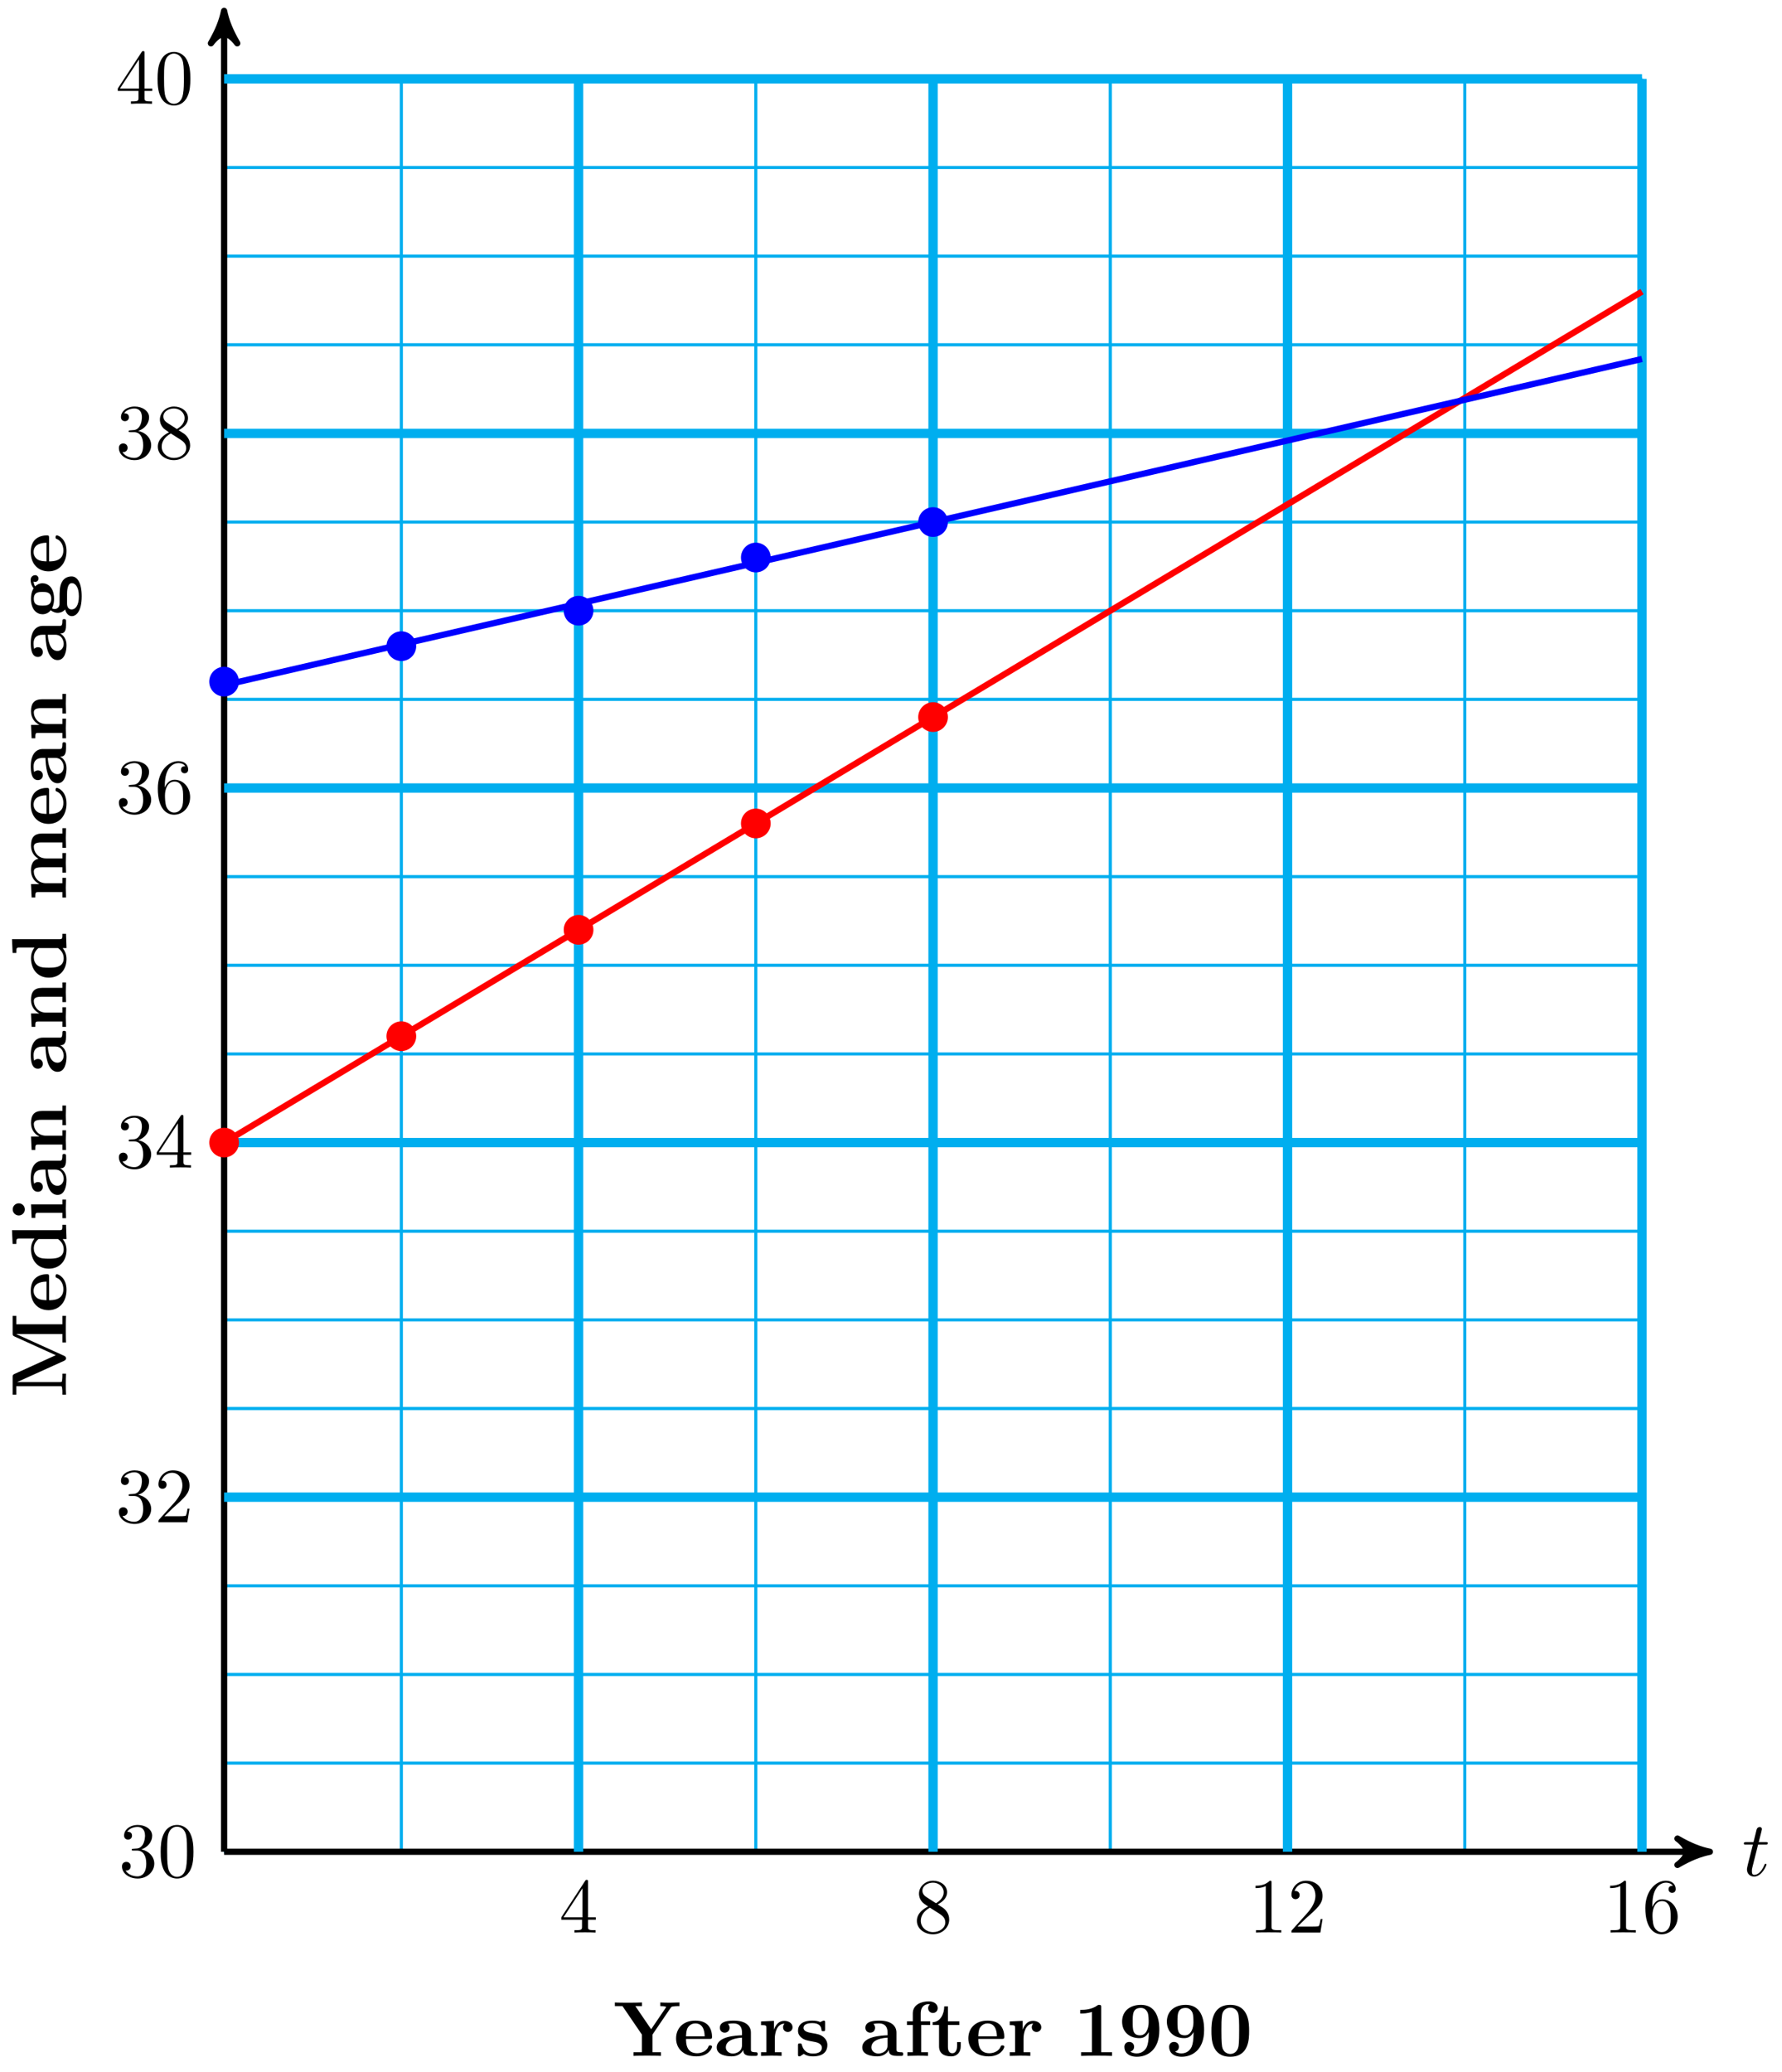 <svg xmlns="http://www.w3.org/2000/svg" xmlns:xlink="http://www.w3.org/1999/xlink" version="1.1" width="228" height="265" viewBox="0 0 228 265">
<defs>
<path id="font_1_1" d="M.206 .4H.3C.32 .4 .33 .4 .33 .42 .33 .431 .32 .431 .302 .431H.214C.25 .572 .255 .592 .255 .598 .255 .615 .243 .625 .226 .625 .223 .625 .195 .624 .186 .589L.147 .431H.053C.033 .431 .023 .431 .023 .412 .023 .4 .031 .4 .051 .4H.139C.067 .116 .063 .099 .063 .081 .063 .027 .101-.011 .155-.011 .257-.011 .314 .135 .314 .143 .314 .153 .306 .153 .302 .153 .293 .153 .292 .15 .287 .139 .244 .035 .191 .011 .157 .011 .136 .011 .126 .024 .126 .057 .126 .081 .128 .088 .132 .105L.206 .4Z"/>
<path id="font_2_5" d="M.294 .165V.078C.294 .042 .292 .031 .218 .031H.197V0C.238 .003 .29 .003 .332 .003 .374 .003 .427 .003 .468 0V.031H.447C.373 .031 .371 .042 .371 .078V.165H.471V.196H.371V.651C.371 .671 .371 .677 .355 .677 .346 .677 .343 .677 .335 .665L.028 .196V.165H.294M.3 .196H.056L.3 .569V.196Z"/>
<path id="font_2_7" d="M.163 .457C.117 .487 .113 .521 .113 .538 .113 .599 .178 .641 .249 .641 .322 .641 .386 .589 .386 .517 .386 .46 .347 .412 .287 .377L.163 .457M.309 .362C.381 .399 .43 .451 .43 .517 .43 .609 .341 .666 .25 .666 .15 .666 .069 .592 .069 .499 .069 .481 .071 .436 .113 .389 .124 .377 .161 .352 .186 .335 .128 .306 .042 .25 .042 .151 .042 .045 .144-.022 .249-.022 .362-.022 .457 .061 .457 .168 .457 .204 .446 .249 .408 .291 .389 .312 .373 .322 .309 .362M.209 .32 .332 .242C.36 .223 .407 .193 .407 .132 .407 .058 .332 .006 .25 .006 .164 .006 .092 .068 .092 .151 .092 .209 .124 .273 .209 .32Z"/>
<path id="font_2_2" d="M.294 .64C.294 .664 .294 .666 .271 .666 .209 .602 .121 .602 .089 .602V.571C.109 .571 .168 .571 .22 .597V.079C.22 .043 .217 .031 .127 .031H.095V0C.13 .003 .217 .003 .257 .003 .297 .003 .384 .003 .419 0V.031H.387C.297 .031 .294 .042 .294 .079V.64Z"/>
<path id="font_2_3" d="M.127 .077 .233 .18C.389 .318 .449 .372 .449 .472 .449 .586 .359 .666 .237 .666 .124 .666 .05 .574 .05 .485 .05 .429 .1 .429 .103 .429 .12 .429 .155 .441 .155 .482 .155 .508 .137 .534 .102 .534 .094 .534 .092 .534 .089 .533 .112 .598 .166 .635 .224 .635 .315 .635 .358 .554 .358 .472 .358 .392 .308 .313 .253 .251L.061 .037C.05 .026 .05 .024 .05 0H.421L.449 .174H.424C.419 .144 .412 .1 .402 .085 .395 .077 .329 .077 .307 .077H.127Z"/>
<path id="font_2_6" d="M.132 .328V.352C.132 .605 .256 .641 .307 .641 .331 .641 .373 .635 .395 .601 .38 .601 .34 .601 .34 .556 .34 .525 .364 .51 .386 .51 .402 .51 .432 .519 .432 .558 .432 .618 .388 .666 .305 .666 .177 .666 .042 .537 .042 .316 .042 .049 .158-.022 .251-.022 .362-.022 .457 .072 .457 .204 .457 .331 .368 .427 .257 .427 .189 .427 .152 .376 .132 .328M.251 .006C.188 .006 .158 .066 .152 .081 .134 .128 .134 .208 .134 .226 .134 .304 .166 .404 .256 .404 .272 .404 .318 .404 .349 .342 .367 .305 .367 .254 .367 .205 .367 .157 .367 .107 .35 .071 .32 .011 .274 .006 .251 .006Z"/>
<path id="font_2_4" d="M.29 .352C.372 .379 .43 .449 .43 .528 .43 .61 .342 .666 .246 .666 .145 .666 .069 .606 .069 .53 .069 .497 .091 .478 .12 .478 .151 .478 .171 .5 .171 .529 .171 .579 .124 .579 .109 .579 .14 .628 .206 .641 .242 .641 .283 .641 .338 .619 .338 .529 .338 .517 .336 .459 .31 .415 .28 .367 .246 .364 .221 .363 .213 .362 .189 .36 .182 .36 .174 .359 .167 .358 .167 .348 .167 .337 .174 .337 .191 .337H.235C.317 .337 .354 .269 .354 .17 .354 .034 .285 .006 .241 .006 .198 .006 .123 .022 .088 .081 .123 .076 .154 .098 .154 .136 .154 .172 .127 .192 .098 .192 .074 .192 .042 .178 .042 .134 .042 .043 .135-.022 .244-.022 .366-.022 .457 .068 .457 .17 .457 .253 .394 .331 .29 .352Z"/>
<path id="font_2_1" d="M.46 .32C.46 .4 .455 .48 .42 .554 .374 .65 .292 .666 .25 .666 .19 .666 .117 .64 .076 .547 .044 .478 .039 .4 .039 .32 .039 .245 .043 .155 .084 .079 .127-.002 .2-.022 .249-.022 .303-.022 .379-.001 .423 .094 .455 .163 .46 .241 .46 .32M.249-0C.21-0 .151 .025 .133 .121 .122 .181 .122 .273 .122 .332 .122 .396 .122 .462 .13 .516 .149 .635 .224 .644 .249 .644 .282 .644 .348 .626 .367 .527 .377 .471 .377 .395 .377 .332 .377 .257 .377 .189 .366 .125 .351 .03 .294-0 .249-0Z"/>
<path id="font_3_106" d="M.457 .17C.457 .253 .394 .331 .29 .352 .372 .379 .43 .449 .43 .528 .43 .61 .342 .666 .246 .666 .145 .666 .069 .606 .069 .53 .069 .497 .091 .478 .12 .478 .151 .478 .171 .5 .171 .529 .171 .579 .124 .579 .109 .579 .14 .628 .206 .641 .242 .641 .283 .641 .338 .619 .338 .529 .338 .517 .336 .459 .31 .415 .28 .367 .246 .364 .221 .363 .213 .362 .189 .36 .182 .36 .174 .359 .167 .358 .167 .348 .167 .337 .174 .337 .191 .337H.235C.317 .337 .354 .269 .354 .17 .354 .034 .285 .006 .241 .006 .198 .006 .123 .022 .088 .081 .123 .076 .154 .098 .154 .136 .154 .172 .127 .192 .098 .192 .074 .192 .042 .178 .042 .134 .042 .043 .135-.022 .244-.022 .366-.022 .457 .068 .457 .17Z"/>
<path id="font_3_121" d="M.46 .32C.46 .4 .455 .48 .42 .554 .374 .65 .292 .666 .25 .666 .19 .666 .117 .64 .076 .547 .044 .478 .039 .4 .039 .32 .039 .245 .043 .155 .084 .079 .127-.002 .2-.022 .249-.022 .303-.022 .379-.001 .423 .094 .455 .163 .46 .241 .46 .32M.377 .332C.377 .257 .377 .189 .366 .125 .351 .03 .294-0 .249-0 .21-0 .151 .025 .133 .121 .122 .181 .122 .273 .122 .332 .122 .396 .122 .462 .13 .516 .149 .635 .224 .644 .249 .644 .282 .644 .348 .626 .367 .527 .377 .471 .377 .395 .377 .332Z"/>
<path id="font_4_117" d="M.849 .639V.686L.735 .683C.696 .683 .64 .683 .603 .686V.639C.626 .639 .653 .639 .679 .629 .677 .625 .677 .623 .672 .617L.485 .342 .282 .639H.367V.686C.326 .683 .229 .683 .184 .683 .144 .683 .054 .683 .019 .686V.639H.117L.366 .274V.047H.258V0C.294 .003 .392 .003 .434 .003 .477 .003 .573 .003 .611 0V.047H.502V.274L.737 .619C.746 .633 .754 .633 .776 .636 .793 .638 .811 .639 .828 .639H.849Z"/>
<path id="font_4_50" d="M.494 .117C.494 .135 .475 .135 .47 .135 .453 .135 .451 .13 .445 .114 .424 .066 .367 .034 .302 .034 .161 .034 .16 .167 .16 .218H.462C.484 .218 .494 .218 .494 .245 .494 .276 .488 .349 .438 .399 .401 .435 .348 .453 .279 .453 .119 .453 .032 .35 .032 .225 .032 .091 .132-.006 .293-.006 .451-.006 .494 .1 .494 .117M.399 .251H.16C.162 .29 .163 .332 .184 .365 .21 .405 .25 .417 .279 .417 .396 .417 .398 .286 .399 .251Z"/>
<path id="font_4_28" d="M.553 .024C.553 .047 .54 .047 .527 .047 .466 .048 .466 .061 .466 .084V.299C.466 .388 .395 .453 .246 .453 .189 .453 .067 .449 .067 .361 .067 .317 .102 .298 .129 .298 .16 .298 .192 .319 .192 .361 .192 .391 .173 .408 .17 .41 .198 .416 .23 .417 .242 .417 .317 .417 .352 .375 .352 .299V.265C.281 .262 .027 .253 .027 .108 .027 .012 .151-.006 .22-.006 .3-.006 .347 .035 .369 .077 .369 .046 .369 0 .473 0H.521C.541 0 .553 0 .553 .024M.352 .139C.352 .043 .26 .03 .235 .03 .184 .03 .144 .065 .144 .109 .144 .217 .302 .231 .352 .234V.139Z"/>
<path id="font_4_96" d="M.442 .368C.442 .421 .388 .45 .336 .45 .266 .45 .226 .4 .203 .337V.45L.037 .442V.395C.099 .395 .106 .395 .106 .356V.047H.037V0L.163 .003C.201 .003 .265 .003 .301 0V.047H.214V.222C.214 .292 .239 .414 .339 .414 .339 .414 .32 .397 .32 .368 .32 .327 .352 .307 .381 .307 .41 .307 .442 .328 .442 .368V.368Z"/>
<path id="font_4_98" d="M.415 .14C.415 .183 .395 .218 .36 .246 .321 .275 .289 .281 .211 .294 .174 .301 .109 .312 .109 .359 .109 .421 .202 .421 .221 .421 .296 .421 .334 .392 .339 .337 .34 .322 .341 .317 .362 .317 .386 .317 .386 .322 .386 .345V.425C.386 .444 .386 .453 .368 .453 .364 .453 .362 .453 .323 .434 .297 .447 .262 .453 .222 .453 .192 .453 .038 .453 .038 .322 .038 .282 .058 .255 .078 .238 .118 .203 .156 .197 .233 .183 .269 .177 .344 .164 .344 .105 .344 .03 .252 .03 .23 .03 .124 .03 .098 .103 .086 .146 .081 .16 .076 .16 .062 .16 .038 .16 .038 .154 .038 .131V.022C.038 .003 .038-.006 .056-.006 .063-.006 .065-.006 .086 .009L.112 .026C.158-.006 .21-.006 .23-.006 .261-.006 .415-.006 .415 .14V.14Z"/>
<path id="font_4_55" d="M.437 .613C.437 .655 .401 .7 .323 .7 .225 .7 .117 .658 .117 .545V.444H.042V.397H.117V.047H.048V0L.174 .003C.212 .003 .276 .003 .312 0V.047H.225V.397H.34V.444H.219V.545C.219 .655 .295 .664 .32 .664 .325 .664 .33 .664 .337 .662 .322 .651 .314 .632 .314 .613 .314 .57 .349 .551 .375 .551 .405 .551 .437 .572 .437 .613Z"/>
<path id="font_4_105" d="M.382 .124V.177H.335V.126C.335 .058 .303 .034 .275 .034 .217 .034 .217 .098 .217 .121V.397H.363V.444H.217V.636H.17C.169 .536 .12 .436 .021 .433V.397H.103V.123C.103 .016 .19-.006 .261-.006 .337-.006 .382 .051 .382 .124Z"/>
<path id="font_4_82" d="M.494 0V.047H.354V.623C.354 .645 .354 .655 .328 .655 .317 .655 .315 .655 .306 .648 .229 .591 .126 .591 .105 .591H.085V.544H.105C.121 .544 .176 .545 .235 .564V.047H.096V0C.14 .003 .246 .003 .295 .003 .344 .003 .45 .003 .494 0Z"/>
<path id="font_4_78" d="M.526 .329C.526 .396 .526 .655 .289 .655 .147 .655 .048 .574 .048 .44 .048 .303 .147 .228 .27 .228 .305 .228 .352 .235 .39 .305V.283C.39 .21 .381 .151 .366 .117 .349 .078 .306 .032 .237 .032 .219 .032 .183 .034 .153 .055 .165 .058 .202 .072 .202 .117 .202 .151 .179 .179 .14 .179 .101 .179 .077 .153 .077 .115 .077 .047 .128-.011 .239-.011 .369-.011 .526 .074 .526 .329M.389 .428C.389 .365 .363 .264 .279 .264 .184 .264 .184 .338 .184 .438 .184 .536 .184 .616 .291 .616 .35 .616 .373 .563 .377 .553 .389 .52 .389 .462 .389 .428Z"/>
<path id="font_4_121" d="M.529 .319C.529 .416 .528 .655 .287 .655 .046 .655 .045 .417 .045 .319 .045 .22 .046-.011 .287-.011 .527-.011 .529 .219 .529 .319M.401 .331C.401 .275 .401 .184 .394 .132 .38 .039 .317 .025 .287 .025 .251 .025 .195 .047 .182 .12 .173 .172 .173 .276 .173 .331 .173 .403 .173 .468 .181 .521 .193 .609 .263 .619 .287 .619 .324 .619 .365 .6 .384 .557 .401 .52 .401 .413 .401 .331Z"/>
<path id="font_4_74" d="M1.051 0V.047H.943V.639H1.051V.686H.83C.808 .686 .797 .686 .786 .661L.546 .132 .306 .661C.295 .686 .284 .686 .262 .686H.04V.639H.148V.076C.148 .054 .147 .053 .119 .05 .095 .047 .093 .047 .065 .047H.04V0C.078 .003 .135 .003 .174 .003 .216 .003 .268 .003 .309 0V.047H.284C.266 .047 .249 .048 .231 .05 .202 .053 .201 .054 .201 .076V.626H.202L.474 .025C.483 .005 .495 0 .506 0 .526 0 .534 .015 .538 .024L.817 .639H.818V.047H.71V0C.746 .003 .839 .003 .88 .003 .921 .003 1.015 .003 1.051 0Z"/>
<path id="font_4_47" d="M.601 0V.047C.539 .047 .532 .047 .532 .086V.694L.355 .686V.639C.417 .639 .424 .639 .424 .6V.405C.374 .444 .322 .45 .289 .45 .143 .45 .038 .362 .038 .221 .038 .089 .13-.006 .278-.006 .339-.006 .387 .018 .418 .043V-.006L.601 0M.418 .103C.405 .085 .364 .03 .288 .03 .166 .03 .166 .151 .166 .221 .166 .269 .166 .323 .192 .362 .221 .404 .268 .414 .299 .414 .356 .414 .396 .382 .418 .353V.103Z"/>
<path id="font_4_66" d="M.286 0V.047H.224V.45L.05 .442V.395C.109 .395 .116 .395 .116 .356V.047H.047V0L.169 .003 .286 0M.238 .607C.238 .65 .203 .685 .16 .685 .117 .685 .082 .65 .082 .607 .082 .564 .117 .529 .16 .529 .203 .529 .238 .564 .238 .607Z"/>
<path id="font_4_77" d="M.615 0V.047H.546V.306C.546 .411 .492 .45 .392 .45 .296 .45 .243 .393 .217 .342V.45L.045 .442V.395C.107 .395 .114 .395 .114 .356V.047H.045V0L.171 .003 .297 0V.047H.228V.256C.228 .365 .314 .414 .377 .414 .411 .414 .432 .393 .432 .317V.047H.363V0L.489 .003 .615 0Z"/>
<path id="font_4_75" d="M.935 0V.047H.866V.306C.866 .409 .815 .45 .712 .45 .621 .45 .569 .4 .543 .354 .523 .447 .431 .45 .393 .45 .306 .45 .249 .405 .217 .342V.45L.045 .442V.395C.107 .395 .114 .395 .114 .356V.047H.045V0L.171 .003 .297 0V.047H.228V.256C.228 .365 .315 .414 .377 .414 .411 .414 .433 .394 .433 .317V.047H.364V0L.49 .003 .616 0V.047H.547V.256C.547 .365 .634 .414 .696 .414 .73 .414 .752 .394 .752 .317V.047H.683V0L.809 .003 .935 0Z"/>
<path id="font_4_59" d="M.558 .397C.558 .42 .541 .455 .495 .455 .48 .455 .433 .452 .389 .417 .371 .429 .329 .45 .255 .45 .111 .45 .056 .372 .056 .302 .056 .261 .076 .22 .108 .197 .08 .162 .074 .129 .074 .108 .074 .093 .078 .044 .118 .012 .105 .009 .032-.012 .032-.075 .032-.126 .087-.201 .287-.201 .464-.201 .542-.142 .542-.072 .542-.042 .534 .021 .467 .055 .411 .083 .351 .083 .255 .083 .229 .083 .183 .083 .178 .084 .134 .091 .123 .129 .123 .147 .123 .157 .127 .172 .133 .18 .179 .156 .23 .154 .255 .154 .399 .154 .454 .232 .454 .302 .454 .349 .429 .382 .414 .398 .444 .414 .465 .416 .476 .417 .474 .412 .472 .403 .472 .397 .472 .372 .489 .354 .515 .354 .541 .354 .558 .373 .558 .397V.397M.343 .302C.343 .257 .343 .19 .255 .19 .167 .19 .167 .257 .167 .302 .167 .347 .167 .414 .255 .414 .343 .414 .343 .347 .343 .302V.302M.456-.075C.456-.111 .417-.165 .287-.165 .167-.165 .118-.119 .118-.073 .118-.013 .181-.013 .195-.013H.312C.343-.013 .456-.013 .456-.075Z"/>
</defs>
<path transform="matrix(1,0,0,-1,28.672,236.856)" stroke-width=".399" stroke-linecap="butt" stroke-miterlimit="10" stroke-linejoin="miter" fill="none" stroke="#00aeef" d="M0 0H181.417M0 11.339H181.417M0 22.677H181.417M0 34.016H181.417M0 45.354H181.417M0 56.693H181.417M0 68.031H181.417M0 79.37H181.417M0 90.708H181.417M0 102.047H181.417M0 113.385H181.417M0 124.724H181.417M0 136.063H181.417M0 147.401H181.417M0 158.74H181.417M0 170.078H181.417M0 181.417H181.417M0 192.755H181.417M0 204.094H181.417M0 215.432H181.417M0 226.767H181.417M0 0V226.771M22.677 0V226.771M45.354 0V226.771M68.031 0V226.771M90.708 0V226.771M113.385 0V226.771M136.063 0V226.771M158.74 0V226.771M181.413 0V226.771M181.417 226.771"/>
<path transform="matrix(1,0,0,-1,28.672,236.856)" stroke-width=".797" stroke-linecap="butt" stroke-miterlimit="10" stroke-linejoin="miter" fill="none" stroke="#000000" d="M0 0H189.053"/>
<path transform="matrix(1,0,0,-1,217.734,236.856)" d="M1.036 0C-.259 .259-1.554 .777-3.108 1.684-1.554 .518-1.554-.518-3.108-1.684-1.554-.777-.259-.259 1.036 0Z"/>
<path transform="matrix(1,0,0,-1,217.734,236.856)" stroke-width=".797" stroke-linecap="butt" stroke-linejoin="round" fill="none" stroke="#000000" d="M1.036 0C-.259 .259-1.554 .777-3.108 1.684-1.554 .518-1.554-.518-3.108-1.684-1.554-.777-.259-.259 1.036 0Z"/>
<use data-text="t" xlink:href="#font_1_1" transform="matrix(9.963,0,0,-9.963,222.889,239.92)"/>
<path transform="matrix(1,0,0,-1,28.672,236.856)" stroke-width=".797" stroke-linecap="butt" stroke-miterlimit="10" stroke-linejoin="miter" fill="none" stroke="#000000" d="M0 0V234.407"/>
<path transform="matrix(0,-1,-1,-0,28.672,2.43)" d="M1.036 0C-.259 .259-1.554 .777-3.108 1.684-1.554 .518-1.554-.518-3.108-1.684-1.554-.777-.259-.259 1.036 0Z"/>
<path transform="matrix(0,-1,-1,-0,28.672,2.43)" stroke-width=".797" stroke-linecap="butt" stroke-linejoin="round" fill="none" stroke="#000000" d="M1.036 0C-.259 .259-1.554 .777-3.108 1.684-1.554 .518-1.554-.518-3.108-1.684-1.554-.777-.259-.259 1.036 0Z"/>
<path transform="matrix(1,0,0,-1,28.672,236.856)" stroke-width="1.196" stroke-linecap="butt" stroke-miterlimit="10" stroke-linejoin="miter" fill="none" stroke="#00aeef" d="M45.354 226.771V0"/>
<use data-text="4" xlink:href="#font_2_5" transform="matrix(9.963,0,0,-9.963,71.538,247.196)"/>
<path transform="matrix(1,0,0,-1,28.672,236.856)" stroke-width="1.196" stroke-linecap="butt" stroke-miterlimit="10" stroke-linejoin="miter" fill="none" stroke="#00aeef" d="M90.708 226.771V0"/>
<use data-text="8" xlink:href="#font_2_7" transform="matrix(9.963,0,0,-9.963,116.894,247.196)"/>
<path transform="matrix(1,0,0,-1,28.672,236.856)" stroke-width="1.196" stroke-linecap="butt" stroke-miterlimit="10" stroke-linejoin="miter" fill="none" stroke="#00aeef" d="M136.063 226.771V0"/>
<use data-text="1" xlink:href="#font_2_2" transform="matrix(9.963,0,0,-9.963,159.759,247.196)"/>
<use data-text="2" xlink:href="#font_2_3" transform="matrix(9.963,0,0,-9.963,164.741,247.196)"/>
<path transform="matrix(1,0,0,-1,28.672,236.856)" stroke-width="1.196" stroke-linecap="butt" stroke-miterlimit="10" stroke-linejoin="miter" fill="none" stroke="#00aeef" d="M181.417 226.771V0"/>
<use data-text="1" xlink:href="#font_2_2" transform="matrix(9.963,0,0,-9.963,205.116,247.196)"/>
<use data-text="6" xlink:href="#font_2_6" transform="matrix(9.963,0,0,-9.963,210.097,247.196)"/>
<path transform="matrix(1,0,0,-1,28.672,236.856)" stroke-width="1.196" stroke-linecap="butt" stroke-miterlimit="10" stroke-linejoin="miter" fill="none" stroke="#00aeef" d="M181.417 45.354H0"/>
<use data-text="3" xlink:href="#font_2_4" transform="matrix(9.963,0,0,-9.963,14.79,194.708)"/>
<use data-text="2" xlink:href="#font_2_3" transform="matrix(9.963,0,0,-9.963,19.772,194.708)"/>
<path transform="matrix(1,0,0,-1,28.672,236.856)" stroke-width="1.196" stroke-linecap="butt" stroke-miterlimit="10" stroke-linejoin="miter" fill="none" stroke="#00aeef" d="M181.417 90.708H0"/>
<use data-text="3" xlink:href="#font_2_4" transform="matrix(9.963,0,0,-9.963,14.79,149.351)"/>
<use data-text="4" xlink:href="#font_2_5" transform="matrix(9.963,0,0,-9.963,19.772,149.351)"/>
<path transform="matrix(1,0,0,-1,28.672,236.856)" stroke-width="1.196" stroke-linecap="butt" stroke-miterlimit="10" stroke-linejoin="miter" fill="none" stroke="#00aeef" d="M181.417 136.063H0"/>
<use data-text="3" xlink:href="#font_2_4" transform="matrix(9.963,0,0,-9.963,14.79,103.993)"/>
<use data-text="6" xlink:href="#font_2_6" transform="matrix(9.963,0,0,-9.963,19.772,103.993)"/>
<path transform="matrix(1,0,0,-1,28.672,236.856)" stroke-width="1.196" stroke-linecap="butt" stroke-miterlimit="10" stroke-linejoin="miter" fill="none" stroke="#00aeef" d="M181.417 181.417H0"/>
<use data-text="3" xlink:href="#font_2_4" transform="matrix(9.963,0,0,-9.963,14.79,58.634)"/>
<use data-text="8" xlink:href="#font_2_7" transform="matrix(9.963,0,0,-9.963,19.772,58.634)"/>
<path transform="matrix(1,0,0,-1,28.672,236.856)" stroke-width="1.196" stroke-linecap="butt" stroke-miterlimit="10" stroke-linejoin="miter" fill="none" stroke="#00aeef" d="M181.417 226.771H0"/>
<use data-text="4" xlink:href="#font_2_5" transform="matrix(9.963,0,0,-9.963,14.79,13.277)"/>
<use data-text="0" xlink:href="#font_2_1" transform="matrix(9.963,0,0,-9.963,19.772,13.277)"/>
<use data-text="3" xlink:href="#font_3_106" transform="matrix(9.963,0,0,-9.963,15.188,240.064)"/>
<use data-text="0" xlink:href="#font_3_121" transform="matrix(9.963,0,0,-9.963,20.17,240.064)"/>
<use data-text="Y" xlink:href="#font_4_117" transform="matrix(9.963,0,0,-9.963,78.48,262.967)"/>
<use data-text="e" xlink:href="#font_4_50" transform="matrix(9.963,0,0,-9.963,86.182,262.967)"/>
<use data-text="a" xlink:href="#font_4_28" transform="matrix(9.963,0,0,-9.963,91.432,262.967)"/>
<use data-text="r" xlink:href="#font_4_96" transform="matrix(9.963,0,0,-9.963,97.002,262.967)"/>
<use data-text="s" xlink:href="#font_4_98" transform="matrix(9.963,0,0,-9.963,101.724,262.967)"/>
<use data-text="a" xlink:href="#font_4_28" transform="matrix(9.963,0,0,-9.963,110.053,262.967)"/>
<use data-text="f" xlink:href="#font_4_55" transform="matrix(9.963,0,0,-9.963,115.623,262.967)"/>
<use data-text="t" xlink:href="#font_4_105" transform="matrix(9.963,0,0,-9.963,119.12,262.967)"/>
<use data-text="e" xlink:href="#font_4_50" transform="matrix(9.963,0,0,-9.963,123.573,262.967)"/>
<use data-text="r" xlink:href="#font_4_96" transform="matrix(9.963,0,0,-9.963,128.824,262.967)"/>
<use data-text="1" xlink:href="#font_4_82" transform="matrix(9.963,0,0,-9.963,137.362,262.967)"/>
<use data-text="9" xlink:href="#font_4_78" transform="matrix(9.963,0,0,-9.963,143.091,262.967)"/>
<use data-text="9" xlink:href="#font_4_78" transform="matrix(9.963,0,0,-9.963,148.82,262.967)"/>
<use data-text="0" xlink:href="#font_4_121" transform="matrix(9.963,0,0,-9.963,154.549,262.967)"/>
<use data-text="M" xlink:href="#font_4_74" transform="matrix(0,-9.963,-9.963,-0,8.45,178.783)"/>
<use data-text="e" xlink:href="#font_4_50" transform="matrix(0,-9.963,-9.963,-0,8.45,167.903)"/>
<use data-text="d" xlink:href="#font_4_47" transform="matrix(0,-9.963,-9.963,-0,8.45,162.652)"/>
<use data-text="i" xlink:href="#font_4_66" transform="matrix(0,-9.963,-9.963,-0,8.45,156.286)"/>
<use data-text="a" xlink:href="#font_4_28" transform="matrix(0,-9.963,-9.963,-0,8.45,153.107)"/>
<use data-text="n" xlink:href="#font_4_77" transform="matrix(0,-9.963,-9.963,-0,8.45,147.538)"/>
<use data-text="a" xlink:href="#font_4_28" transform="matrix(0,-9.963,-9.963,-0,8.45,137.365)"/>
<use data-text="n" xlink:href="#font_4_77" transform="matrix(0,-9.963,-9.963,-0,8.45,131.796)"/>
<use data-text="d" xlink:href="#font_4_47" transform="matrix(0,-9.963,-9.963,-0,8.45,125.429)"/>
<use data-text="m" xlink:href="#font_4_75" transform="matrix(0,-9.963,-9.963,-0,8.45,115.246)"/>
<use data-text="e" xlink:href="#font_4_50" transform="matrix(0,-9.963,-9.963,-0,8.45,105.702)"/>
<use data-text="a" xlink:href="#font_4_28" transform="matrix(0,-9.963,-9.963,-0,8.45,100.451)"/>
<use data-text="n" xlink:href="#font_4_77" transform="matrix(0,-9.963,-9.963,-0,8.45,94.881)"/>
<use data-text="a" xlink:href="#font_4_28" transform="matrix(0,-9.963,-9.963,-0,8.45,84.699)"/>
<use data-text="g" xlink:href="#font_4_59" transform="matrix(0,-9.963,-9.963,-0,8.45,79.129)"/>
<use data-text="e" xlink:href="#font_4_50" transform="matrix(0,-9.963,-9.963,-0,8.45,73.4)"/>
<path transform="matrix(1,0,0,-1,28.672,236.856)" d="M1.701 90.708C1.701 91.648 .939 92.409 0 92.409-.939 92.409-1.701 91.648-1.701 90.708-1.701 89.769-.939 89.008 0 89.008 .939 89.008 1.701 89.769 1.701 90.708ZM0 90.708" fill="#ff0000"/>
<path transform="matrix(1,0,0,-1,28.672,236.856)" stroke-width=".399" stroke-linecap="butt" stroke-miterlimit="10" stroke-linejoin="miter" fill="none" stroke="#ff0000" d="M1.701 90.708C1.701 91.648 .939 92.409 0 92.409-.939 92.409-1.701 91.648-1.701 90.708-1.701 89.769-.939 89.008 0 89.008 .939 89.008 1.701 89.769 1.701 90.708ZM0 90.708"/>
<path transform="matrix(1,0,0,-1,28.672,236.856)" d="M24.378 104.315C24.378 105.254 23.616 106.015 22.677 106.015 21.738 106.015 20.976 105.254 20.976 104.315 20.976 103.375 21.738 102.614 22.677 102.614 23.616 102.614 24.378 103.375 24.378 104.315ZM22.677 104.315" fill="#ff0000"/>
<path transform="matrix(1,0,0,-1,28.672,236.856)" stroke-width=".399" stroke-linecap="butt" stroke-miterlimit="10" stroke-linejoin="miter" fill="none" stroke="#ff0000" d="M24.378 104.315C24.378 105.254 23.616 106.015 22.677 106.015 21.738 106.015 20.976 105.254 20.976 104.315 20.976 103.375 21.738 102.614 22.677 102.614 23.616 102.614 24.378 103.375 24.378 104.315ZM22.677 104.315"/>
<path transform="matrix(1,0,0,-1,28.672,236.856)" d="M47.055 117.921C47.055 118.86 46.293 119.622 45.354 119.622 44.415 119.622 43.653 118.86 43.653 117.921 43.653 116.982 44.415 116.22 45.354 116.22 46.293 116.22 47.055 116.982 47.055 117.921ZM45.354 117.921" fill="#ff0000"/>
<path transform="matrix(1,0,0,-1,28.672,236.856)" stroke-width=".399" stroke-linecap="butt" stroke-miterlimit="10" stroke-linejoin="miter" fill="none" stroke="#ff0000" d="M47.055 117.921C47.055 118.86 46.293 119.622 45.354 119.622 44.415 119.622 43.653 118.86 43.653 117.921 43.653 116.982 44.415 116.22 45.354 116.22 46.293 116.22 47.055 116.982 47.055 117.921ZM45.354 117.921"/>
<path transform="matrix(1,0,0,-1,28.672,236.856)" d="M69.732 131.527C69.732 132.467 68.971 133.228 68.031 133.228 67.092 133.228 66.331 132.467 66.331 131.527 66.331 130.588 67.092 129.827 68.031 129.827 68.971 129.827 69.732 130.588 69.732 131.527ZM68.031 131.527" fill="#ff0000"/>
<path transform="matrix(1,0,0,-1,28.672,236.856)" stroke-width=".399" stroke-linecap="butt" stroke-miterlimit="10" stroke-linejoin="miter" fill="none" stroke="#ff0000" d="M69.732 131.527C69.732 132.467 68.971 133.228 68.031 133.228 67.092 133.228 66.331 132.467 66.331 131.527 66.331 130.588 67.092 129.827 68.031 129.827 68.971 129.827 69.732 130.588 69.732 131.527ZM68.031 131.527"/>
<path transform="matrix(1,0,0,-1,28.672,236.856)" d="M92.409 145.133C92.409 146.073 91.648 146.834 90.708 146.834 89.769 146.834 89.008 146.073 89.008 145.133 89.008 144.194 89.769 143.433 90.708 143.433 91.648 143.433 92.409 144.194 92.409 145.133ZM90.708 145.133" fill="#ff0000"/>
<path transform="matrix(1,0,0,-1,28.672,236.856)" stroke-width=".399" stroke-linecap="butt" stroke-miterlimit="10" stroke-linejoin="miter" fill="none" stroke="#ff0000" d="M92.409 145.133C92.409 146.073 91.648 146.834 90.708 146.834 89.769 146.834 89.008 146.073 89.008 145.133 89.008 144.194 89.769 143.433 90.708 143.433 91.648 143.433 92.409 144.194 92.409 145.133ZM90.708 145.133"/>
<path transform="matrix(1,0,0,-1,28.672,236.856)" stroke-width=".797" stroke-linecap="butt" stroke-miterlimit="10" stroke-linejoin="miter" fill="none" stroke="#ff0000" d="M0 90.708 181.417 199.559"/>
<path transform="matrix(1,0,0,-1,28.672,236.856)" d="M1.701 149.669C1.701 150.608 .939 151.37 0 151.37-.939 151.37-1.701 150.608-1.701 149.669-1.701 148.73-.939 147.968 0 147.968 .939 147.968 1.701 148.73 1.701 149.669ZM0 149.669" fill="#0000ff"/>
<path transform="matrix(1,0,0,-1,28.672,236.856)" stroke-width=".399" stroke-linecap="butt" stroke-miterlimit="10" stroke-linejoin="miter" fill="none" stroke="#0000ff" d="M1.701 149.669C1.701 150.608 .939 151.37 0 151.37-.939 151.37-1.701 150.608-1.701 149.669-1.701 148.73-.939 147.968 0 147.968 .939 147.968 1.701 148.73 1.701 149.669ZM0 149.669"/>
<path transform="matrix(1,0,0,-1,28.672,236.856)" d="M24.378 154.204C24.378 155.144 23.616 155.905 22.677 155.905 21.738 155.905 20.976 155.144 20.976 154.204 20.976 153.265 21.738 152.504 22.677 152.504 23.616 152.504 24.378 153.265 24.378 154.204ZM22.677 154.204" fill="#0000ff"/>
<path transform="matrix(1,0,0,-1,28.672,236.856)" stroke-width=".399" stroke-linecap="butt" stroke-miterlimit="10" stroke-linejoin="miter" fill="none" stroke="#0000ff" d="M24.378 154.204C24.378 155.144 23.616 155.905 22.677 155.905 21.738 155.905 20.976 155.144 20.976 154.204 20.976 153.265 21.738 152.504 22.677 152.504 23.616 152.504 24.378 153.265 24.378 154.204ZM22.677 154.204"/>
<path transform="matrix(1,0,0,-1,28.672,236.856)" d="M47.055 158.74C47.055 159.679 46.293 160.44 45.354 160.44 44.415 160.44 43.653 159.679 43.653 158.74 43.653 157.8 44.415 157.039 45.354 157.039 46.293 157.039 47.055 157.8 47.055 158.74ZM45.354 158.74" fill="#0000ff"/>
<path transform="matrix(1,0,0,-1,28.672,236.856)" stroke-width=".399" stroke-linecap="butt" stroke-miterlimit="10" stroke-linejoin="miter" fill="none" stroke="#0000ff" d="M47.055 158.74C47.055 159.679 46.293 160.44 45.354 160.44 44.415 160.44 43.653 159.679 43.653 158.74 43.653 157.8 44.415 157.039 45.354 157.039 46.293 157.039 47.055 157.8 47.055 158.74ZM45.354 158.74"/>
<path transform="matrix(1,0,0,-1,28.672,236.856)" d="M69.732 165.543C69.732 166.482 68.971 167.244 68.031 167.244 67.092 167.244 66.331 166.482 66.331 165.543 66.331 164.604 67.092 163.842 68.031 163.842 68.971 163.842 69.732 164.604 69.732 165.543ZM68.031 165.543" fill="#0000ff"/>
<path transform="matrix(1,0,0,-1,28.672,236.856)" stroke-width=".399" stroke-linecap="butt" stroke-miterlimit="10" stroke-linejoin="miter" fill="none" stroke="#0000ff" d="M69.732 165.543C69.732 166.482 68.971 167.244 68.031 167.244 67.092 167.244 66.331 166.482 66.331 165.543 66.331 164.604 67.092 163.842 68.031 163.842 68.971 163.842 69.732 164.604 69.732 165.543ZM68.031 165.543"/>
<path transform="matrix(1,0,0,-1,28.672,236.856)" d="M92.409 170.078C92.409 171.018 91.648 171.779 90.708 171.779 89.769 171.779 89.008 171.018 89.008 170.078 89.008 169.139 89.769 168.378 90.708 168.378 91.648 168.378 92.409 169.139 92.409 170.078ZM90.708 170.078" fill="#0000ff"/>
<path transform="matrix(1,0,0,-1,28.672,236.856)" stroke-width=".399" stroke-linecap="butt" stroke-miterlimit="10" stroke-linejoin="miter" fill="none" stroke="#0000ff" d="M92.409 170.078C92.409 171.018 91.648 171.779 90.708 171.779 89.769 171.779 89.008 171.018 89.008 170.078 89.008 169.139 89.769 168.378 90.708 168.378 91.648 168.378 92.409 169.139 92.409 170.078ZM90.708 170.078"/>
<path transform="matrix(1,0,0,-1,28.672,236.856)" stroke-width=".797" stroke-linecap="butt" stroke-miterlimit="10" stroke-linejoin="miter" fill="none" stroke="#0000ff" d="M0 149.215 181.417 190.941"/>
</svg>
